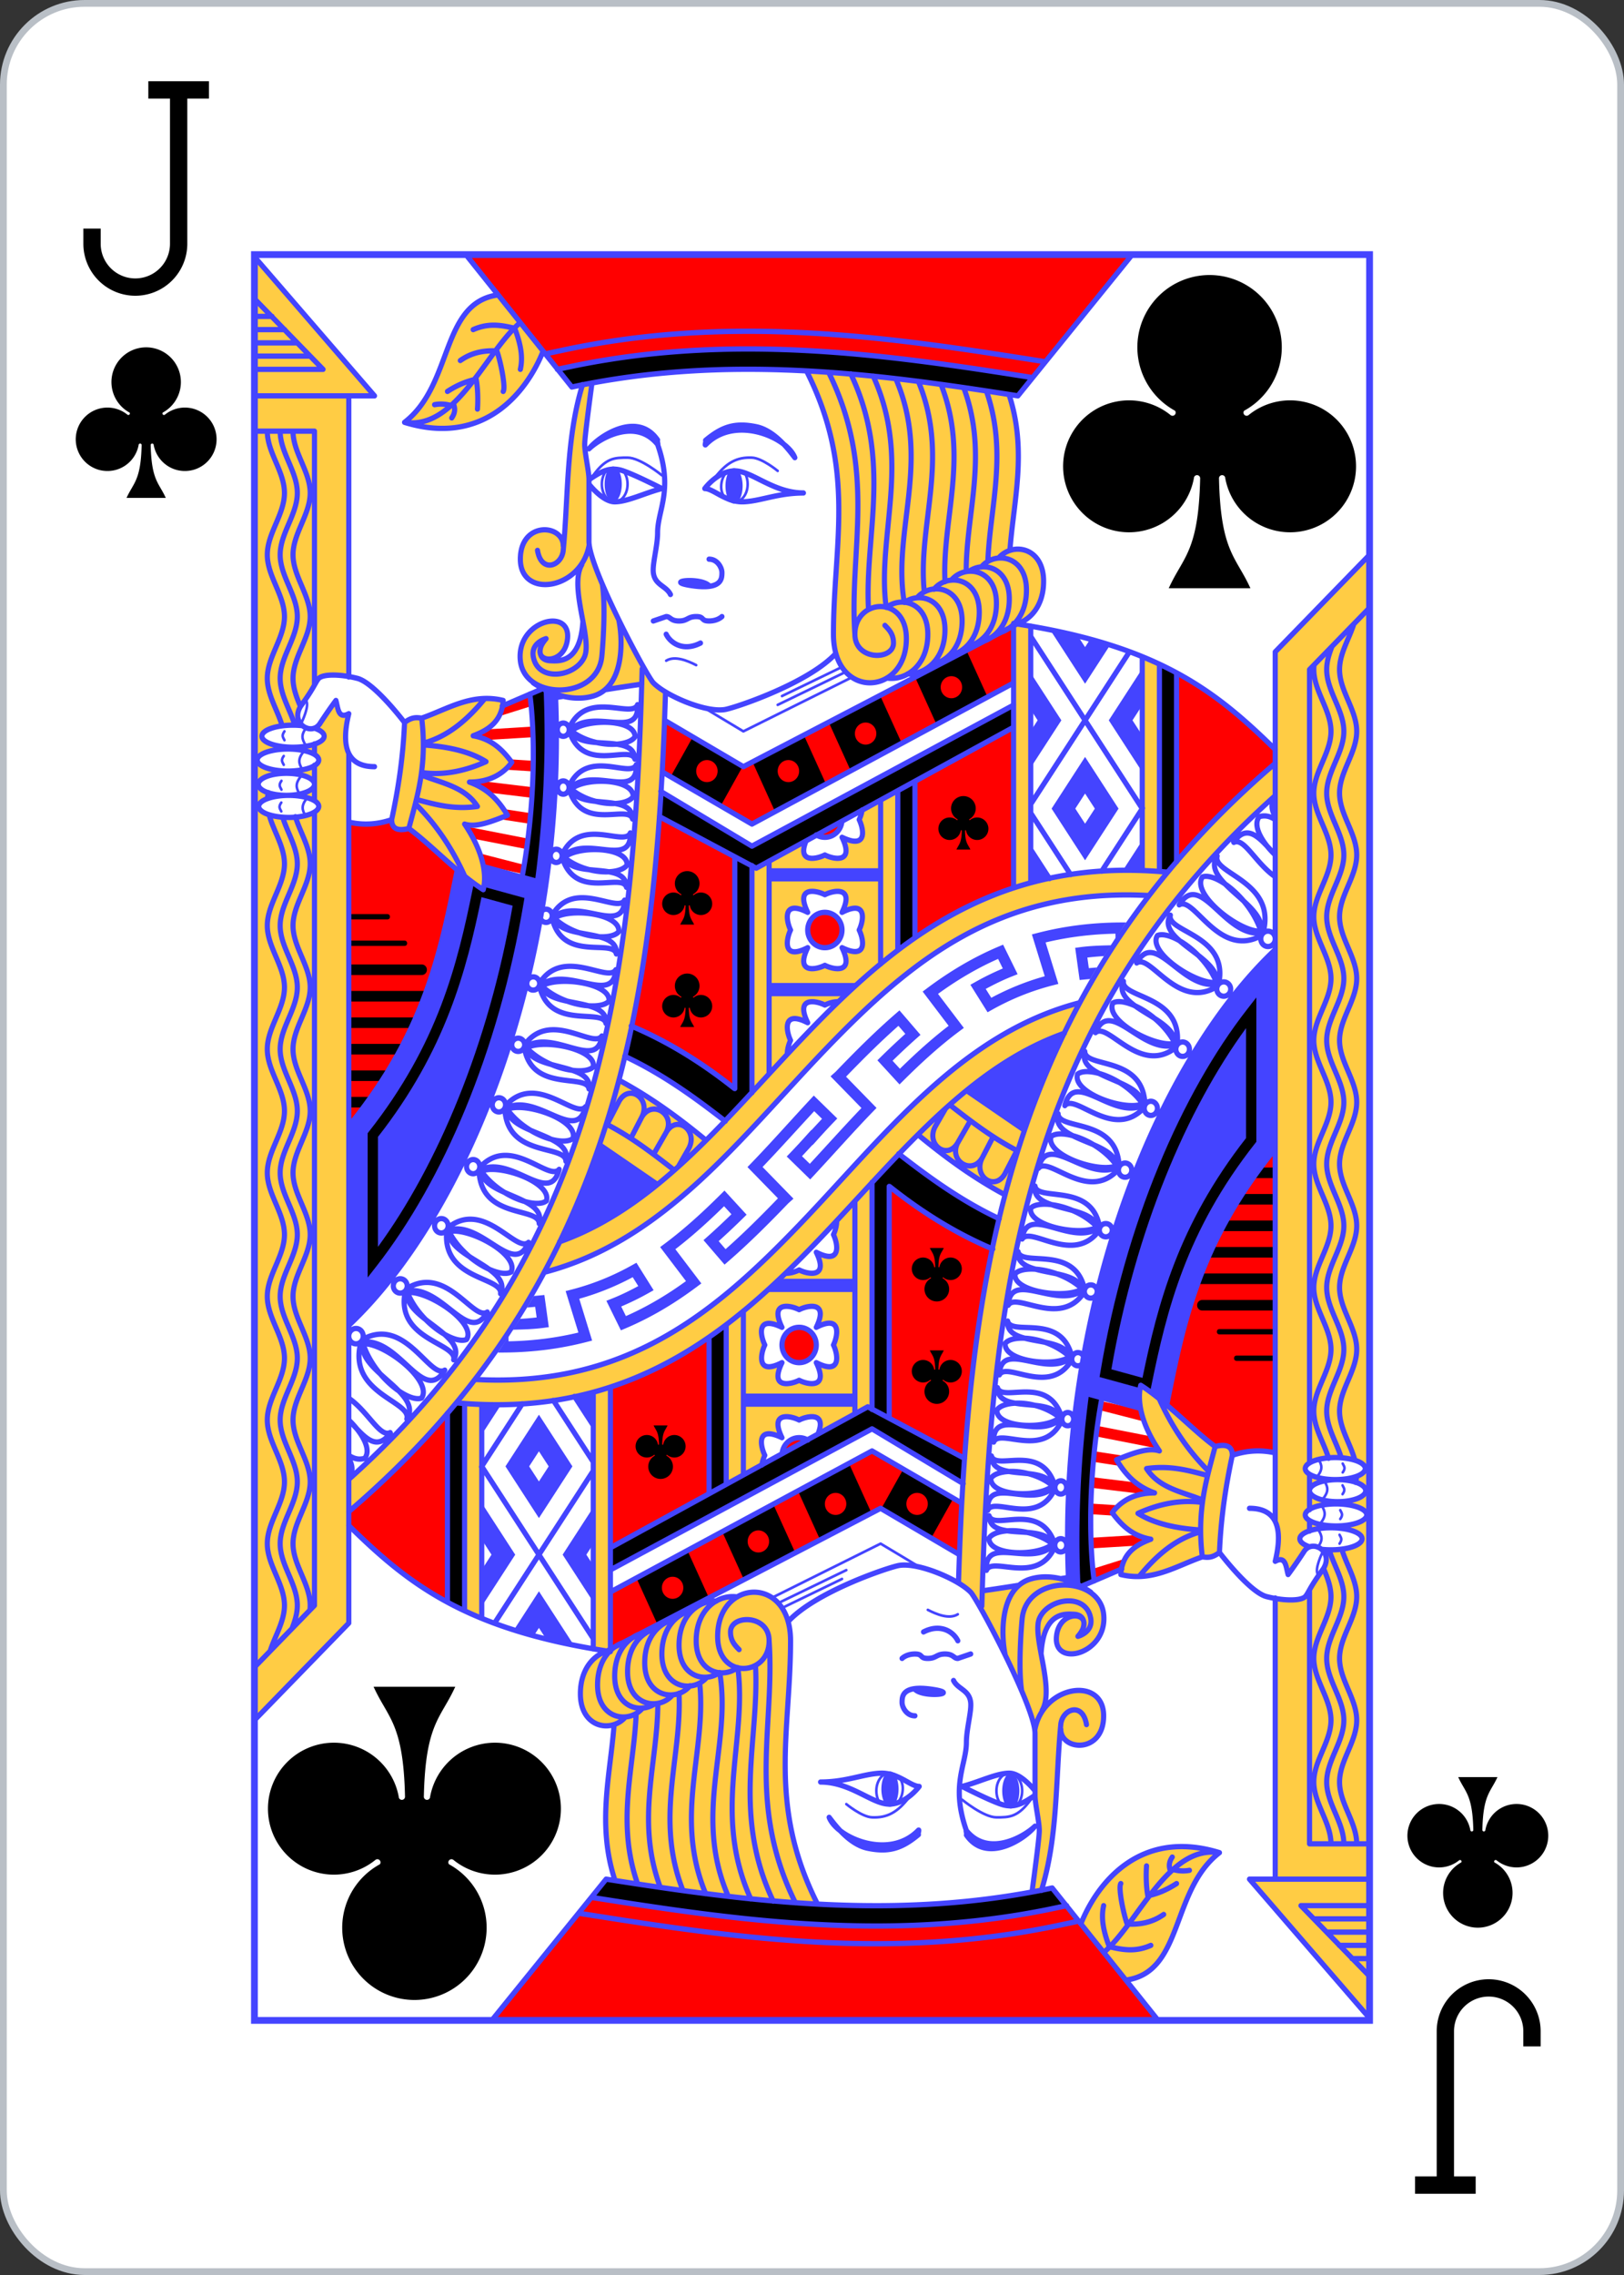 <?xml version="1.0" encoding="UTF-8" standalone="no"?>
<svg xmlns="http://www.w3.org/2000/svg" xmlns:xlink="http://www.w3.org/1999/xlink" width="2.5in" height="3.5in" viewBox="-120 -168 240 336" preserveAspectRatio="none" class="card" face="JC">
   <rect x="-120" y="-168" width="240" height="336" fill="#333333" stroke="none"/>
   <defs>
      <rect id="CJX" width="164.8" height="260.8" x="-82.4" y="-130.4"/>
   </defs>
   <symbol id="CJ" viewBox="-500 -500 1000 1000" preserveAspectRatio="xMinYMid">
      <path d="M50 -460L250 -460M150 -460L150 250A100 100 0 0 1 -250 250L-250 220" stroke="black" stroke-width="80" stroke-linecap="square" stroke-miterlimit="1.5" fill="none"/>
   </symbol>
   <symbol id="C" viewBox="-600 -600 1200 1200" preserveAspectRatio="xMinYMid">
      <path d="M30 150C35 385 85 400 130 500L-130 500C-85 400 -35 385 -30 150A10 10 0 0 0 -50 150A210 210 0 1 1 -124 -51A10 10 0 0 0 -110 -65A230 230 0 1 1 110 -65A10 10 0 0 0 124 -51A210 210 0 1 1 50 150A10 10 0 0 0 30 150Z" fill="black"/>
   </symbol>
   <symbol id="CJ1" preserveAspectRatio="none" viewBox="0 0 1300 2000">
      <path fill="#FC4" d="M0,2.5V1660l110,-110 -0.018,-126.234c105.296,-87.528 180.255,-182.163 233.801,-282.25 -1.872,3.513 -3.775,7.049 -5.742,10.635 139.339,-34.523 228.763,-151.939 326.875,-251.219 98.724,-99.899 202.374,-184.191 377.621,-174.982 7.526,-8.934 14.813,-17.827 21.885,-26.592 -4.277,-0.38 -8.507,-0.689 -12.711,-0.965 1.155,0.06 2.313,0.123 3.467,0.182l-0.381,-234.674c-6.481,-3.039 -12.977,-5.812 -19.758,-8.469l0.096,242.092c0.691,0.036 1.383,0.073 2.074,0.109 -159.047,-6.045 -265.297,63.26 -356.08,148.363 22.003,-20.658 44.856,-40.363 69.137,-58.227l-0.137,-180.627c-13.882,7.38 -27.815,14.802 -41.711,22.193 -0.636,3.926 -2.025,7.877 -3.418,10.664 5,10 10.599,34.355 -20,20 15,30 -10,25 -20,20 -9.483,4.741 -32.455,9.483 -22.014,-15.623l29.811,-16.09C643.528,663.861 614.288,679.411 585,695l-5.035,-2.801 0.258,256.52c-29.078,30.451 -58.047,60.053 -88.42,86.33 11.695,-10.162 23.153,-20.849 34.416,-31.988 -30.273,-24.218 -62.124,-47.482 -101.275,-67.924 -6.813,24.55 -14.315,48.867 -22.598,73.062l67.293,44.893 0.184,0.16c-34.985,27.602 -72.212,50.297 -113.846,64.631 95.578,-192 116.201,-403.263 123.262,-622.42 -17.428,-7.747 -13.268,-13.828 -27.006,-26.035 0.041,-0.67 0.071,-1.285 0.117,-1.984C431.014,428.206 390,348.455 390,325v-70c0,-10 -5,-30 -5,-40 0,-10 10,-80 10,-80l-10,5C363.674,200.667 366.173,265.689 360.268,329.611 360,304.999 310,301.729 310,345c0,37.916 49.696,36.786 71.482,5.906 -8.809,15.273 -2.759,42.101 1.586,64.871C380.073,463.281 354.797,460.347 345,460 338.205,459.759 334.498,456.651 333.396,452.396 337.372,463.072 362.419,459.759 365,435c3.774,-36.204 -60,-20 -55,25 1.226,11.03 7.257,19.357 15.369,24.953 0,0 34.631,25.047 69.631,15.047 5.769,-1.648 10.586,-4.383 14.627,-7.611 15.899,-2.121 31.18,-4.404 41.859,-5.875C441.169,824.334 402.388,1133.537 110,1387.199l-0.021,15.73 -0.119,-838.238c-4.802,-9.885 -4.813,-24.568 -0.006,-44.078v-0.541C97.595,526.439 97.524,513.807 95,505c0,0 -8.695,11.232 -18.695,26.232 -1.838,2.756 -4.227,4.45 -6.809,5.268l1.877,0.395c6.157,2.24 9.932,5.263 9.932,8.59 0,6.904 -16.254,12.5 -36.305,12.5 -20.051,0 -36.305,-5.596 -36.305,-12.5 0,-6.904 16.254,-12.5 36.305,-12.5 3.53,0 6.943,0.173 10.17,0.496l1.066,0.225C50.314,529.013 47.518,519.976 55,510c15,-20 16.464,-26.464 20,-30 4.147,-4.147 18.62,-4.842 34.848,-2.109L109.803,160H140ZM284.047,45.688C216.752,54.569 232.09,147.182 175,190 268.311,217.993 318.087,154.564 336.516,109.393ZM640,125c63.111,116.225 35,199.881 35,305 0,39.694 23.81,56.979 46.227,54.82 43.937,-3.506 110.424,-43.307 166.375,-66.15C905,414.024 920,397.306 920,370 920,360 915,329.999 880.729,334.992 885.775,268.892 906.967,202.614 865,125Zm249.127,293.311 -4.094,2.037 0.08,296.918c6.692,-2.108 13.377,-4.054 20.031,-5.891l-0.412,-290.592c-5.307,-0.83 -10.441,-1.647 -15.605,-2.473zM340,435c-2.607,2.939 -4.409,5.635 -5.553,8.07C335.618,440.293 337.494,437.506 340,435Zm-69.898,67.754C242.496,502.999 219.375,516.875 195,525c-5.603,-0.617 -10.988,-1.7 -20,5 -1.704,40.187 -7.501,76.003 -15,110 0.007,9.98 6.643,13.344 20,10 25.063,17.576 57.075,51.196 86.773,69.311C271.761,699.112 264.289,672.697 245,645c12.993,4.354 31.508,-2.847 50,-10C284.062,617.311 271.314,604.685 250.615,597.463 273.77,597.431 289.967,588.449 300,575c-10.786,-14.059 -23.418,-26.339 -45,-30 18.668,-6.676 33.492,-17.007 35,-40 -6.919,-1.633 -13.528,-2.303 -19.898,-2.246zM39.143,560A35.858,12.5 0 0 1 75,572.5 35.858,12.5 0 0 1 39.143,585 35.858,12.5 0 0 1 3.283,572.5 35.858,12.5 0 0 1 39.143,560Zm-1.885,27.5A32.742,12.5 0 0 1 70,600 32.742,12.5 0 0 1 37.258,612.5 32.742,12.5 0 0 1 4.516,600 32.742,12.5 0 0 1 37.258,587.5ZM40,612.5A35,12.5 0 0 1 75,625 35,12.5 0 0 1 40,637.5 35,12.5 0 0 1 5,625 35,12.5 0 0 1 40,612.5ZM650.322,721.221C655.391,721.25 661.25,723.125 665,725c10,-5 35,-10 20,20 30,-15 25,10 20,20 5,10 10.599,34.355 -20,20 15,30 -10,25 -20,20 -10,5 -35,10 -20,-20 -30,15 -25,-10 -20,-20 -5,-10 -10,-35 20,-20 -9.375,-18.75 -3.125,-23.828 5.322,-23.779zm0,125C655.391,846.25 661.25,848.125 665,850c3.933,-1.966 10.187,-3.932 15.414,-3.77l-14.746,14.529c0.951,-0.927 1.915,-1.84 2.869,-2.764 -4.868,4.706 -9.696,9.448 -14.488,14.221 0.146,-0.145 0.29,-0.292 0.436,-0.438l-33.262,32.771C621.282,899.512 623.141,893.719 625,890c-5,-10 -10,-35 20,-20 -9.375,-18.75 -3.125,-23.828 5.322,-23.779z"/>
   </symbol>
   <symbol id="CJ2" preserveAspectRatio="none" viewBox="0 0 1300 2000">
      <path fill="red" d="M246.471 0L370 150C550.66 112.534 721.908 134.3 890 160L1023.334 0L246.471 0zM884.787 420.898L570 580L478.186 527.742C477.311 547.675 476.399 567.389 475.531 586.553L580 645L885.053 485.211L885 484.4L884.787 420.898zM1075.055 473.844L1075.32 687.189C1109.08 648.912 1146.956 612.04 1189.938 576.455L1190.027 559.941C1155.227 527.288 1121.143 497.912 1075.055 473.844zM320.646 499.514L289.023 509.168L284.645 523.051L322.646 511.449L320.646 499.514zM324.117 534.629L270.094 537.807L259.85 544.922L270.727 549.791L325.303 546.582L324.117 534.629zM884.986 535.115L770.229 596.584L769.914 773.785C804.764 750.445 842.746 730.781 885.102 717.271L884.986 535.115zM297.209 571.627C296.62 574.304 294.729 582.004 293.547 583.42L325.326 585.406L325.334 573.385L297.209 571.627zM293.547 583.42L292.908 583.381C293.076 583.756 293.296 583.72 293.547 583.42zM257.619 594.891C251.588 594.981 268.515 606.482 272.211 609.242L324.252 615.365L324.727 603.338L263.561 596.143C260.639 595.249 258.736 594.874 257.619 594.891zM290.627 627.969C303.058 631.627 278.648 639.283 284.449 639.176L321.365 644.721L322.834 632.807L290.627 627.969zM472.061 636.488C466.166 717.611 456.427 797.028 439.416 874.025C484.625 892.37 523.754 916.873 559.771 944.51L559.783 681.676L472.061 636.488zM160 640C143.42 645.561 126.963 646.415 110.311 642.5L110.156 986.6C198.984 880.847 217.435 789.003 236.426 697.018C216.343 680.41 196.64 661.669 180 650C166.643 653.344 160.007 649.98 160 640zM684.895 642.074L654.932 657.285C657.889 659.011 661.329 660 665 660C675.345 660 683.857 652.145 684.895 642.074zM247.631 647.906L254.496 661.428L318.041 673.523L318.938 661.48L247.631 647.906zM262.609 678.219L266.17 691.477L313.281 701.51L315.637 691.475L262.609 678.219zM665 745A20 20 0 0 0 645 765A20 20 0 0 0 665 785A20 20 0 0 0 685 765A20 20 0 0 0 665 745z"/>
   </symbol>
   <symbol id="CJ3" preserveAspectRatio="none" viewBox="0 0 1300 2000">
      <path fill="#44F" d="M599.754,695h130.337l-0.205,15H600.164ZM599.754,825h103.859l-15.189,15h-87.849zM905.094,474.104l-0.1,41.316 8.055,12.08 -8.111,12.168 -0.1,41.611 35.854,-53.779zM1034.615,469.539 995.975,527.5 1035,586.037 1034.863,544.369 1023.617,527.5 1034.752,510.799ZM927.453,424.717l40.881,61.32 29.141,-43.711 -23.674,-5.953 -5.467,8.201 -7.668,-11.506zM968.334,568.963 929.309,627.5 968.334,686.037 987.846,656.77 1007.357,627.5 987.846,598.23Zm0,41.463 0.375,0.562 11.006,16.512 -11.006,16.512 -0.375,0.562L956.951,627.5ZM904.986,711.417c6.917,-1.744 13.964,-3.413 21.508,-4.781l-21.22,-31.594zM1016.282,697.266 1035,668.943l0.136,28.572c-6.24,-0.106 -12.531,-0.21 -18.854,-0.249zM355.942,1117.82c17.996,-36.037 33.178,-72.46 46.355,-109.484l67.413,44.868c-34.97,27.774 -72.264,50.526 -113.768,64.617zM998.835,782.289c-12.064,0.257 -24.521,0.617 -35.749,2.09l-6.264,0.822 5.176,36.404 5.926,-0.549c2.12,-0.196 4.247,-0.385 6.382,-0.564l7.837,-13.064c-3.163,0.24 -6.295,0.505 -9.424,0.771l-1.711,-12.023c6.353,-0.703 12.818,-1.261 19.418,-1.62l25.792,-38.153 -6.244,0.031c-35.369,0.173 -67.446,4.464 -97.201,11.936l-6.443,1.617 15.004,47.361c-22.248,6.063 -42.873,14.283 -62.326,24.422l-6.484,-10.062c10.007,-5.255 20.196,-10.129 30.734,-14.184l6.453,-2.482 -16.92,-33.457 -5.346,2.197c-29.992,12.327 -57.417,28.353 -83.215,47.127L779,834.713l30.283,38.77c-19.261,14.385 -37.967,30.71 -56.785,48.676l-8.586,-9.092c9.248,-8.733 18.515,-17.2 27.775,-25.191l4.789,-4.133 -24.512,-27.721 -4.666,3.934c-23.766,20.027 -46.627,42.187 -69.652,65.48l-6.053,5.275 36.041,35.895c-19.627,19.928 -39.408,41.356 -60.193,63.215l-9.139,-8.662c5.407,-5.58 10.742,-11.155 15.857,-16.631l4.268,-4.566 -9.135,-8.533 -4.266,4.566c-6.536,6.996 -13.086,13.999 -20.012,20.99l-4.496,4.539 27.387,25.959 4.301,-4.496c24.08,-25.18 46.478,-49.853 68.615,-72.064l4.412,-4.428 -35.529,-35.387c20.304,-20.457 40.44,-39.891 61.051,-57.586l8.035,9.088c-9.373,8.221 -18.736,16.745 -28.057,25.664l-4.486,4.293 25.793,27.316 4.547,-4.398c21.802,-21.086 43.159,-39.847 65.184,-55.799l5.25,-3.803 -30.105,-38.541c21.998,-15.54 45.136,-28.915 70.021,-39.631l5.494,10.865c-10.953,4.536 -21.63,9.585 -31.916,15.238l-5.875,3.229 20.051,31.104 5.096,-2.771c21.955,-11.94 45.269,-21.298 70.961,-27.719l6.451,-1.611 -14.881,-46.979c25.176,-5.853 52.104,-9.35 81.473,-9.92l0.029,5.027M-10,1670 110,1550M340,490c3.259,72.689 0.133,146.002 -10,220l-63.003,-16.796c1.771,9.448 1.717,18.248 -0.224,26.106 -10.168,-6.202 -20.607,-14.221 -30.633,-22.529 -18.706,92.222 -37.156,184.066 -125.984,289.528l0.005,225.474C248.841,1085.098 364.64,805.808 350.936,497.821M428.258,260a10,20 0 0 1 -10,20 10,20 0 0 1 -10,-20 10,20 0 0 1 10,-20 10,20 0 0 1 10,20zM569.129,262.032a10,20 0 0 1 -10,20 10,20 0 0 1 -10,-20 10,20 0 0 1 10,-20 10,20 0 0 1 10,20z"/>
   </symbol>
   <symbol id="CJ4" preserveAspectRatio="none" viewBox="0 0 1300 2000">
      <path fill="black" d="M585,695 472.144,635.82c0.731,-9.553 1.333,-18.454 1.721,-27.602L580,670 885.039,509.676l-0.052,25.052zM439.549,873.41c-2.199,11.53 -4.911,23.275 -7.841,34.769 43.85,19.867 81.12,46.098 116.906,73.455 10.373,-10.761 21.013,-21.807 31.527,-32.624l-0.117,-256.779 -20.258,-10.249 0.006,262.529C523.754,916.873 484.625,892.371 439.549,873.41ZM750.265,787.769l-0.604,-180.377 20.091,-10.554 0.412,176.779c-6.544,4.531 -13.14,9.182 -19.899,14.152zM1075.185,473.913c-6.31,-3.433 -13.043,-6.744 -20.117,-9.89l-0.189,234.525c2.932,0.357 6.003,0.605 9.371,1.009 3.682,-3.877 7.134,-7.871 10.693,-11.942zM330,710c10.133,-73.998 13.259,-147.311 10,-220l-18.949,7.817c0.592,4.488 1.123,9.058 1.597,13.631 6.125,64.647 0.077,137.84 -10.633,193.869zM110.427,966h16.215l9.031,-12h-25.041zM110.222,936h38.588L155,924h-45.599zM110.304,876h72.578l4.926,-12h-78.084zM110.427,906h56.65l6.158,-12h-63.013zM110.304,846h85.714l4.516,-12h-90.23zM110.885,816H195c3.347,0.047 6.085,-2.653 6.085,-6 0,-3.347 -2.739,-6.047 -6.085,-6h-84.696zM110.014,783H175c4.057,0.057 4.057,-6.057 0,-6h-64.986zM110.014,753H155c4.057,0.057 4.057,-6.057 0,-6h-45.567zM255.631,712.936l-1.301,6.197C236.571,803.793 214.141,893.827 133.34,993.469L132,995.121v163.473l10.682,-13.32c76.408,-95.292 141.945,-241.845 171.152,-411.162l0.934,-5.404zm9.094,14.846L301,737.455C273.075,894.628 213.409,1031.523 144,1123.869V999.309c79.262,-98.449 103.144,-188.695 120.725,-271.527zM754.336,552.862l-25.055,-53.688 -59.849,30.324 25.747,55.172M712.5,530c6.904,0 12.5,5.596 12.5,12.5 0,6.904 -5.596,12.5 -12.5,12.5 -6.904,0 -12.5,-5.596 -12.5,-12.5 0,-6.904 5.596,-12.5 12.5,-12.5zM770.068,478.361l25.159,53.913 59.387,-31.313 -24.425,-52.34zM812.5,477.5c6.904,0 12.5,5.596 12.5,12.5 0,6.904 -5.596,12.5 -12.5,12.5 -6.904,0 -12.5,-5.596 -12.5,-12.5 0,-6.904 5.596,-12.5 12.5,-12.5zM580.725,574.767l26.03,55.778 59.723,-30.594 -26.014,-55.745zM622.5,572.5c6.904,0 12.5,5.596 12.5,12.5 0,6.904 -5.596,12.5 -12.5,12.5 -6.904,0 -12.5,-5.596 -12.5,-12.5 0,-6.904 5.596,-12.5 12.5,-12.5zM510.928,546.504l-25.942,45.228 58.425,32.917 25.905,-45.162zm26.793,31.301c3.974,5.645 2.619,13.443 -3.026,17.417 -5.645,3.974 -13.443,2.619 -17.417,-3.026 -3.974,-5.645 -2.619,-13.443 3.026,-17.417 5.645,-3.974 13.443,-2.619 17.417,3.026zM906.793,139.3l-13.317,-2.036C788.176,121.164 680.547,106.362 569.412,106.902c-66.681,0.324 -134.623,6.172 -204.082,20.576l-12.119,2.405L370,150c180.66,-37.466 351.908,-15.7 520,10L906.937,139.675 1040,-20"/>
   </symbol>
   <symbol id="CJ5" preserveAspectRatio="none" viewBox="0 0 1300 2000">
      <path stroke="#44F" stroke-linecap="round" stroke-linejoin="round" stroke-width="6" fill="none" d="M921.558,121.325l-25.06,-3.831C790.986,101.362 682.195,86.319 569.248,86.885 501.48,87.224 432.215,93.183 361.268,107.896l-22.184,4.6M425,415c5,25 5,75 -30,85 -35,10 -70,-15 -70,-15M110,478.448V160M7.4505806e-8,1660 110,1550V565.476M109.952,1423.791C424.079,1162.69 468.218,839.167 479.238,495.464M355.727,1118.101C598.778,1034.369 691.652,666.23 1063.973,699.43M337.798,1152.659C477.381,1117.627 566.804,1000.211 664.916,900.932 763.64,801.032 867.291,716.741 1042.07,725.935M452.012,469.223C442.44,813.792 407.376,1129.21 110,1387.2M1075,473.933v213.595M1055,464.08V698.413M1035,455.46V697.397M905,420.772V711.33M885,417.693V717.28M888.351,418.243C1053.687,443.043 1120.384,493.996 1190.053,560.563M411.109,985.253c28.188,14.13 52.952,32.587 77.586,51.208M425.075,935.134c39.019,20.444 70.871,43.709 100.957,67.668M431.664,907.977c43.893,20.069 81.163,46.299 117.275,73.608M439.2,873.673c45.425,18.698 84.554,43.2 120.342,70.782M475.757,586.08 580,645 885.052,485.211M473.693,607.988 580,670 885.077,510.198M472.061,636.489 585,695 884.973,535.337M560,682.157V944.565M580,692.027V949.354M600,686.947V927.439M730,617.816V803.492M750,607.245v180.717M770,596.88v176.713M478.285,527.592 570,580 889.196,418.274M685,765a20,20 0 0 0 -20,-20 20,20 0 0 0 -20,20 20,20 0 0 0 20,20 20,20 0 0 0 20,-20v0M645,745c-15,-30 10,-25 20,-20 10,-5 35,-10 20,20 30,-15 25,10 20,20 5,10 10.599,34.355 -20,20 15,30 -10,25 -20,20 -10,5 -35,10 -20,-20 -30,15 -25,-10 -20,-20 -5,-10 -10,-35 20,-20v0M621.222,904.551C621.281,899.512 623.141,893.719 625,890c-5,-10 -10,-35 20,-20 -15,-30 10,-25 20,-20 3.933,-1.966 10.186,-3.933 15.413,-3.77M654.932,657.285C657.889,659.011 661.329,660 665,660c10.345,0 18.856,-7.855 19.894,-17.926M708.47,629.032C707.858,633.057 706.429,637.142 705,640c5,10 10.599,34.355 -20,20 15,30 -10,25 -20,20 -9.483,4.741 -32.455,9.483 -22.013,-15.623M402.493,1008.329l67.145,44.763M905.363,433.044l129.765,194.647M1035.361,626.959l-47.642,71.463M905.819,633.729l45.682,68.523M1019.995,450.008C981.781,507.328 942.838,565.743 905.982,621.026M905.55,674.789l21.318,31.977M1016.166,697.213 1035,668.963M438.925,1000.675l12.606,-23.725c12.105,-20.216 39.571,-3.424 28.547,17.131l-14.461,24.478M480.078,994.081c12.105,-20.216 37.365,-2.357 26.341,18.198l-12.107,20.494M411.109,985.253l14.081,-26.502c12.105,-20.216 37.365,-2.356 26.341,18.198M70,487.069V200H1.1920929e-6M70,566.092V554.187M70,618.432V578.407M-1.4901161e-7,1600 70,1530V631.363M2.9802322e-7,160H140L0,2.5M0,130H80L-1.1920929e-6,50M315,895a7.5,7.5 0 0 1 -7.5,7.5 7.5,7.5 0 0 1 -7.5,-7.5 7.5,7.5 0 0 1 7.5,-7.5 7.5,7.5 0 0 1 7.5,7.5v0M315,895c30,-40 80,5 90,-10M315,900c9.92,49.006 72.409,27.159 75,45M317.967,896.204C350.854,878.304 400,925 405,885M390,945C395,915 323.67,924.636 317.582,898.758 342.271,923.29 385,930 395,920M395,920c4.031,-20.98 -63.401,-33.217 -80,-20M332.448,825.126a7.46,7.5 0 0 1 -7.022,7.916 7.46,7.5 0 0 1 -7.874,-7.059 7.46,7.5 0 0 1 7.022,-7.916 7.46,7.5 0 0 1 7.874,7.059v0M332.448,825.126C359.967,783.477 412.179,825.547 421.257,810M332.732,830.118c12.637,48.359 73.452,22.978 77.039,40.641M335.463,826.158C367.105,806.409 418.565,850.22 421.257,810M409.771,870.759c3.26,-30.237 -67.029,-16.541 -74.545,-42.029 25.912,23.081 68.727,27.339 78.089,16.784M413.316,845.514c2.811,-21.176 -64.85,-29.54 -80.583,-15.396M347.101,748.305a7.124,7.5 0 0 1 -6.53,8.077 7.124,7.5 0 0 1 -7.673,-6.874 7.124,7.5 0 0 1 6.53,-8.077 7.124,7.5 0 0 1 7.673,6.874v0M347.101,748.305c25.358,-42.277 76.13,-1.433 84.456,-17.186M347.482,753.289c13.127,48.052 70.631,21.264 74.443,38.839M350.003,749.266c29.776,-20.479 79.868,22.124 81.555,-18.148M421.926,792.128c2.449,-30.304 -64.357,-14.978 -72.093,-40.284 25.246,22.473 66.216,25.734 74.922,14.964M424.755,766.808c2.218,-21.236 -62.563,-28.025 -77.273,-13.519M358.61,679.76a6.852,7.5 0 0 1 -5.624,8.638 6.852,7.5 0 0 1 -7.892,-6.155 6.852,7.5 0 0 1 5.624,-8.638 6.852,7.5 0 0 1 7.892,6.155v0M358.61,679.76C379.592,635.345 431.45,671.448 438.192,655M359.366,684.691c16.35,46.688 69.351,14.799 74.384,31.965M361.466,680.455C388.391,657.359 439.736,695.276 438.192,655M433.751,716.655c-0.032,-30.414 -62.847,-9.104 -72.245,-33.617 25.956,20.107 65.471,19.651 72.969,8.134M434.475,691.172c0.459,-21.358 -62.151,-22.264 -75.108,-6.482M366.668,602.411a6.762,7.5 0 0 1 -5.549,8.638 6.762,7.5 0 0 1 -7.788,-6.155 6.762,7.5 0 0 1 5.549,-8.638 6.762,7.5 0 0 1 7.788,6.155v0M366.668,602.411c20.705,-44.414 71.877,-8.311 78.53,-24.76M367.415,607.342c16.134,46.688 68.434,14.799 73.4,31.965M369.486,603.107c26.57,-23.096 77.235,14.821 75.712,-25.455M440.815,639.307c-0.031,-30.414 -62.016,-9.104 -71.29,-33.617 25.613,20.107 64.605,19.651 72.004,8.134M441.53,613.824c0.453,-21.358 -61.329,-22.264 -74.115,-6.482M366.798,536.693a6.924,7.5 0 0 1 -5.482,8.789 6.924,7.5 0 0 1 -8.114,-5.938 6.924,7.5 0 0 1 5.482,-8.789 6.924,7.5 0 0 1 8.114,5.938v0M366.798,536.693c20.172,-44.973 73.387,-10.296 79.819,-26.923M367.675,541.602c17.59,46.227 70.395,12.902 75.874,29.925M369.698,537.311c26.667,-23.823 79.405,12.68 76.918,-27.541M443.549,571.527c-0.732,-30.403 -63.693,-7.386 -73.751,-31.635 26.682,19.392 66.587,17.859 73.896,6.14M443.694,546.033c-0.028,-21.364 -63.293,-20.561 -76.019,-4.43M292.672,964.013a7.73,8.033 0 0 1 -8.614,6.994 7.73,8.033 0 0 1 -6.73,-8.952 7.73,8.033 0 0 1 8.614,-6.994 7.73,8.033 0 0 1 6.73,8.952v0M292.672,964.013c35.714,-38.606 81.208,15.762 93.322,1.121M292.044,969.328c3.99,53.393 70.658,38.328 71.067,57.632M295.556,965.68c35.891,-14.734 80.297,41.325 90.438,-0.546M363.111,1026.96c8.884,-31.239 -65.294,-30.31 -68.269,-58.615 22.173,29.303 65.039,42.016 76.525,32.691M371.367,1001.036c6.76,-21.777 -60.682,-43.591 -79.323,-31.708M262.606,1034.063a7.673,8.013 0 0 1 -8.611,6.894 7.673,8.013 0 0 1 -6.601,-8.994 7.673,8.013 0 0 1 8.611,-6.894 7.673,8.013 0 0 1 6.601,8.994v0M262.606,1034.063c35.786,-38.169 80.465,16.492 92.617,2.003M261.936,1039.359c3.494,53.295 69.797,38.901 70.034,58.16M265.454,1035.753c35.752,-14.356 79.338,41.981 89.769,0.313M331.971,1097.518c9.091,-31.076 -64.543,-30.852 -67.249,-59.113 21.752,29.439 64.188,42.526 75.67,33.333M340.392,1071.738c6.9,-21.658 -59.849,-44.056 -78.455,-32.38M225.491,1102.246a7.898,8.152 0 0 1 -9.769,5.591 7.898,8.152 0 0 1 -5.417,-10.083 7.898,8.152 0 0 1 9.769,-5.591 7.898,8.152 0 0 1 5.417,10.082v0M225.491,1102.246c41.975,-32.813 79.539,29.179 94.014,16.5M224.041,1107.47c-4.174,54.177 65.425,50.06 62.873,69.478M228.146,1104.392c38.486,-8.856 74.694,54.653 91.36,14.353M286.914,1176.948c13.765,-29.85 -61.243,-41.14 -59.898,-70.002 17.877,33.026 59.188,52.832 72.213,45.377M299.228,1152.323c10.167,-20.715 -54.549,-53.693 -75.187,-44.852M177.494,1171.167a8.084,8.122 0 0 1 -10.525,4.484 8.084,8.122 0 0 1 -4.463,-10.574 8.084,8.122 0 0 1 10.525,-4.484 8.084,8.122 0 0 1 4.463,10.574v0M177.494,1171.167c46.141,-27.976 77.917,37.499 93.971,26.5M175.474,1176.186c-9.891,53.225 61.377,56.663 56.757,75.625M179.973,1173.58c40.094,-4.617 70.332,62.213 91.492,24.087M232.231,1251.811c17.119,-28.087 -58.05,-47.373 -53.675,-75.823 14.756,34.651 54.74,58.735 68.774,52.755M247.329,1228.744c12.506,-19.426 -49.929,-59.087 -71.856,-52.557M126.003,1228.766a8.414,8.715 0 0 1 -11.224,4.094 8.414,8.715 0 0 1 -3.952,-11.625 8.414,8.715 0 0 1 11.224,-4.093 8.414,8.715 0 0 1 3.952,11.625v0M126.003,1228.766c49.745,-26.853 78.519,45.407 95.909,34.709M123.579,1234.005c-13.721,56.334 60.095,64.816 54.068,84.812M128.422,1231.516c41.952,-2.244 69.039,71.364 93.49,31.959M177.647,1318.817c19.603,-28.926 -57.24,-54.644 -50.853,-84.816 13.087,38.103 53.066,66.588 68.032,61.13M194.826,1295.13c14.25,-19.961 -48.045,-66.641 -71.247,-61.125M110.323,1212.531C248.864,1085.094 364.673,805.728 350.93,497.689M128.501,1363.393C136.699,1353.801 126.187,1335.136 110,1320M110,1360c7.738,5.039 13.609,4.707 18.501,3.393M110,1385c5.306,-6.524 4.355,-12.857 1.003,-19.872M110,1320c17.689,18.562 31.778,36.964 48.471,14.665M110.704,1295.793c22.171,15.196 35.716,44.344 47.538,38.425M110.313,986.836C198.985,880.847 217.434,789.003 236.453,697.044M15,200c0,24.267 20,45.733 20,70 0,24.267 -20,45.733 -20,70M17.257,634.906C22.489,653.366 35,670.807 35,690c0,24.267 -20,45.733 -20,70M16.199,609.324c-0.448,2.082 -0.786,4.178 -0.988,6.295M15,340c0,24.267 20,45.733 20,70 0,24.267 -20,45.733 -20,70 0,18.667 11.834,35.676 17.296,53.577M15,760c0,24.267 20,45.733 20,70 0,24.267 -20,45.733 -20,70 0,24.267 20,45.733 20,70 0,24.267 -20,45.733 -20,70 0,24.267 20,45.733 20,70 0,24.267 -20,45.733 -20,70 0,24.267 20,45.733 20,70 0,24.267 -20,45.733 -20,70 0,24.267 20,45.733 20,70 0,24.267 -20,45.733 -20,70 0,24.267 20,45.733 20,70 0,17.992 -10.994,34.445 -16.68,51.641M30,200c0,24.267 20,45.733 20,70 0,24.267 -20,45.733 -20,70M33.147,637.832C38.78,655.219 50,671.824 50,690c0,24.267 -20,45.733 -20,70M30,340c0,24.267 20,45.733 20,70 0,24.267 -20,45.733 -20,70 0,18.209 11.261,34.842 16.883,52.264M30,760c0,24.267 20,45.733 20,70 0,24.267 -20,45.733 -20,70 0,24.267 20,45.733 20,70 0,24.267 -20,45.733 -20,70 0,24.267 20,45.733 20,70 0,24.267 -20,45.733 -20,70 0,24.267 20,45.733 20,70 0,24.267 -20,45.733 -20,70 0,24.267 20,45.733 20,70 0,24.267 -20,45.733 -20,70 0,24.267 20,45.733 20,70 0,8.743 -2.596,17.123 -5.918,25.401M45,200c0,24.267 20,45.733 20,70 0,24.267 -20,45.733 -20,70M47.774,636.652C53.267,654.469 65,671.413 65,690c0,24.267 -20,45.733 -20,70M45,340c0,24.267 20,45.733 20,70 0,24.267 -20,45.733 -20,70 0,11.029 4.131,21.479 8.638,31.876M45,760c0,24.267 20,45.733 20,70 0,24.267 -20,45.733 -20,70 0,24.267 20,45.733 20,70 0,24.267 -20,45.733 -20,70 0,24.267 20,45.733 20,70 0,24.267 -20,45.733 -20,70 0,24.267 20,45.733 20,70 0,24.267 -20,45.733 -20,70 0,24.267 20,45.733 20,70 0,24.267 -20,45.733 -20,70 0,24.267 20,45.733 20,70 0,1.502 -0.077,2.993 -0.22,4.475M9.747479e-5,115H64.039M3.2732335e-4,100H48.851M-3.7619512e-4,85 35.304,85M3.2874958e-5,70H20.525M140,580c-29.951,-0.016 -40.027,-19.94 -30,-60 -12.409,6.549 -12.465,-6.157 -15,-15 0,0 -8.695,11.232 -18.695,26.232C66.305,546.232 40,530 55,510c15,-20 16.464,-26.464 20,-30 5,-5 25,-5 45,0 20,5 55,50 55,50 -1.704,40.187 -7.501,76.003 -15,110 -16.58,5.561 -33.036,6.416 -49.377,2.902M71.373,536.894c6.157,2.24 9.933,5.263 9.933,8.591 0,6.904 -16.254,12.5 -36.305,12.5 -20.051,0 -36.305,-5.596 -36.305,-12.5 0,-6.904 16.254,-12.5 36.305,-12.5 3.53,0 6.943,0.173 10.17,0.497M75,572.5A35.858,12.5 0 0 1 39.142,585 35.858,12.5 0 0 1 3.284,572.5 35.858,12.5 0 0 1 39.142,560 35.858,12.5 0 0 1 75,572.5v0M70,600A32.742,12.5 0 0 1 37.258,612.5 32.742,12.5 0 0 1 4.516,600 32.742,12.5 0 0 1 37.258,587.5 32.742,12.5 0 0 1 70,600v0M75,625A35,12.5 0 0 1 40,637.5 35,12.5 0 0 1 5,625 35,12.5 0 0 1 40,612.5 35,12.5 0 0 1 75,625v0M175,530c9.012,-6.7 14.397,-5.617 20,-5 6.602,53.925 -5.186,88.42 -15,125 -13.357,3.344 -19.993,-0.02 -20,-10M195,525c30,-10 58.099,-28.711 95,-20 -0.465,7.087 -2.195,12.971 -4.912,17.916C278.989,534.014 267.914,540.382 255,545c21.582,3.661 34.214,15.941 45,30 -10.033,13.449 -26.229,22.431 -49.384,22.463C271.315,604.685 284.062,617.311 295,635c-18.492,7.153 -37.007,14.354 -50,10 19.289,27.697 26.761,54.112 21.773,74.31C237.075,701.195 205.063,667.576 180,650M268.591,502.865c-19.968,23.703 -42.549,42.82 -71.627,50.534l0.314,2.014c27.151,1.82 53.022,6.851 72.722,18.898 -24.548,10.717 -49.297,15.727 -74.99,12.402l-0.156,2.753C218.159,598.765 244.968,602.452 260,625c-27.967,3.853 -49.066,-2.197 -70.957,-7.729l-1.28,4.911c23.946,23.099 43.122,50.723 57.776,82.638M409.668,492.691c15.885,-2.427 31.2,-4.718 41.922,-6.162M340.523,503.13c2.789,-0.3 10.017,-1.362 19.685,-2.832M288.81,511.329l47.735,-19.89 3.637,2.778C343.136,565.525 339.937,637.433 330,710l-62.98,-16.795M321.054,497.738c0.589,4.567 1.12,9.137 1.594,13.711 6.125,64.647 0.077,137.84 -10.709,193.962M643.803,132.176C701.96,244.697 675,327.057 675,430c0,75 85,70 85,5 0,-50 -60,-45.311 -60,-5 0,30 45,30 45,10 0,-10 -5,-15 -10,-20M669.34,133.266C726.4,245.602 693.068,334.167 700,430M695.19,135.073c48.26,98.566 16.053,183.258 20.658,266.387M721.351,137.594c45.155,96.517 4.146,179.666 15.029,261.376M747.735,140.737c41.294,93.23 -4.038,170.597 9.712,252.602M773.953,143.54c37.352,87.708 -1.183,161.463 6.958,238.512M800.409,147.046c33.11,81.81 1.072,151.58 4.616,223.483M827.096,151.351c28.605,75.469 2.72,140.801 2.651,207.295M853.334,154.703c24.951,69.449 4.407,130.388 1.698,191.728M879.702,158.639c21.365,63.523 5.329,120.003 1.027,176.354M737.198,479.634C760.06,482.813 785,465.209 785,430c0,-35.779 -30.724,-43.554 -48.2,-30.312M761.394,474.984C783.006,475.603 805,458.064 805,425c0,-35.174 -29.693,-43.284 -47.303,-30.966M789.49,464.367C808.171,460.965 825,443.922 825,415c0,-38.859 -36.24,-44.685 -52.39,-26.43M809.418,454.38C828.128,451.009 845,433.959 845,405c0,-39.224 -36.924,-44.792 -52.84,-25.909M829.835,444.303C848.378,440.754 865,423.744 865,395c0,-39 -36.504,-44.727 -52.566,-26.23M846.344,438.983C864.27,434.82 880,417.962 880,390c0,-34.529 -28.614,-42.977 -46.321,-31.623M867.705,428.641C885.059,423.957 900,407.252 900,380c0,-39.087 -36.667,-44.753 -52.673,-26.106M887.601,418.669C904.999,414.024 920,397.306 920,370c0,-38.91 -36.337,-44.701 -52.455,-26.357M393.488,145.734C390.692,165.756 385,207.455 385,215c0,10 5,30 5,40v70c0,30 67.094,152.094 75,160 15,15 63.177,34.874 85,30 15.768,-3.522 96.225,-30.183 127.661,-63.115M382.576,147.228C363.268,207.665 366.103,272.149 360,335c-1.733,17.844 -25.582,26.283 -30,0M390,330c-10,50 -80,60 -80,15 0,-43.271 50,-40 50,-15M381.642,351.232c-15,25 12.013,83.236 3.358,103.768 -9.923,23.54 -55,30 -60,0 -2.599,-15.596 15,-20 15,-20M382.947,415C380.073,463.281 354.797,460.347 345,460 330.009,459.469 330,445 340,435M405.624,373.525c4.031,25.81 0.439,70.852 -0.624,81.475 -5,50 -90,50 -95,5 -5,-45 58.774,-61.204 55,-25 -3.544,33.995 -49.455,27.568 -25,0M480,430c5,10 20,20 40,10M465,415l15,-5c5,0 5,5 15,5 10,0 10,-5 20,-5 10,0 5,5 15,5 10,0 15,-5 15,-5M390,220c11.318,-14.134 56.376,-43.415 80,-10 -1.399,-1.496 1.277,6.539 0,5 -25.008,-30.136 -66.371,-7.783 -80,5v0M630,230c-5.438,-6.79 -22.697,-30.539 -45,-35 -25,-5 -40,0 -59.073,15.401 1.399,-1.496 -1.412,6.416 0,5C560.27,180.947 621.088,207.036 630,230v0M470,215c18.673,51.658 0,74.505 0,100 0,15 -6.095,35.06 -5,45 1.595,14.471 15,15 20,25M530,375c-10,-10 -55,-5 -20,0 35,5 35,-7.929 35,-15 0,-5 -5,-15 -15,-15M525,265c0,0 15,-20 35,-20 20,0 45,25 80,25 -30,0 -50.011,9.323 -70,10 -20.501,0.695 -35,-15 -45,-15M390,255c15,-10 25,-15 40,-10 15,5 45,20 45,20M475,265c-20,5 -40,15 -55,15 -14.142,0 -30,-20 -30,-20M246.471,5.6251884e-5 370,150c180.66,-37.466 351.908,-15.7 520,10L1023.334,-3.2305717e-4M906.793,139.3l-13.317,-2.036C788.176,121.164 680.547,106.362 569.412,106.902c-66.681,0.324 -134.623,6.172 -204.082,20.576l-12.231,2.537M284.046,45.688C216.752,54.57 232.09,147.182 175,190c93.311,27.993 143.088,-35.437 161.516,-80.608M175,190c59.989,9.229 94.425,-79.494 134.753,-112.881M310,130c3.622,-15.522 -0.587,-31.178 -6.695,-46.867M255,85c18.364,-7.903 33.498,-4.91 48.503,-1.481M240,120c13.663,-9.296 27.374,-11.325 41.122,-10.975M290,155c3.267,-4.481 -3.393,-36.023 -7.714,-46.574M225,155c11.905,-7.533 22.973,-11.691 33.555,-13.886M260,175c0.69,-8.732 0.615,-23.442 -1.616,-34.617M210,170c7.27,-1.286 13.646,-0.613 19.568,1.056M230,185c4.485,-6.253 3.934,-11.496 1.8,-16.426"/>
   </symbol>
   <symbol id="CJ6" preserveAspectRatio="none" viewBox="0 0 1300 2000">
      <path stroke="#44F" stroke-linecap="round" stroke-linejoin="round" stroke-width="3" fill="none" d="M524.942,513.716 570,540 696.329,478.873M61.132,535.04C54.179,543.563 55,548.227 59.572,555.454M57.437,562.749c-6.953,8.523 -6.132,13.187 -1.559,20.414M54.358,590.664c-6.953,8.523 -6.132,13.187 -1.559,20.414M61.337,615.5c-6.953,8.523 -6.132,13.187 -1.559,20.414M35,540c-3.989,5.328 -1.136,7.235 0,10M34.179,567.915c-3.989,5.328 -1.136,7.235 0,10M31.511,596.034c-3.989,5.328 -1.136,7.235 0,10M31.305,620.665c-3.989,5.328 -1.136,7.235 0,10M60,505c5,5 -5,25 -5,25M395,250c15,-20 25,-20 40,-20 15,0 40,20 40,20M535,255c15,-20 27.855,-25.694 45,-25 12.009,0.486 30,15 30,15M430.149,245.272C433.131,248.928 435,254.173 435,260c0,11.046 -6.716,20 -15,20 -8.284,0 -15,-8.954 -15,-20 0,-6.19 2.109,-11.724 5.422,-15.392M573.022,250.068C574.281,252.994 575,256.385 575,260c0,11.046 -6.716,20 -15,20 -8.284,0 -15.871,-6.052 -15.871,-17.097 0,-6.372 2.235,-12.048 5.717,-15.711M610,510l78.911,-37.135M615,500l69.819,-32.856M480,460c10.058,-6.049 25,0 35,5"/>
      <use xlink:href="#C" height="75" width="75" transform="translate(504,728)scale(1,0.972)rotate(0)translate(-37,-37)"/>
      <use xlink:href="#C" height="75" width="75" transform="translate(504,844)scale(1,0.972)rotate(0)translate(-37,-37)"/>
      <use xlink:href="#C" height="75" width="75" transform="translate(826,643)scale(1,0.972)rotate(0)translate(-37,-37)"/>
   </symbol>
   <rect width="239" height="335" x="-119.5" y="-167.5" rx="12" ry="12" fill="white" stroke="#B9BFC6"/>
   <use width="164.8" height="260.8" x="-82.4" y="-130.4" xlink:href="#CJ1"/>
   <use transform="rotate(180)" width="164.8" height="260.8" x="-82.4" y="-130.4" xlink:href="#CJ1"/>
   <use width="164.8" height="260.8" x="-82.4" y="-130.4" xlink:href="#CJ2"/>
   <use transform="rotate(180)" width="164.8" height="260.8" x="-82.4" y="-130.4" xlink:href="#CJ2"/>
   <use width="164.8" height="260.8" x="-82.4" y="-130.4" xlink:href="#CJ3"/>
   <use transform="rotate(180)" width="164.8" height="260.8" x="-82.4" y="-130.4" xlink:href="#CJ3"/>
   <use width="164.8" height="260.8" x="-82.4" y="-130.4" xlink:href="#CJ4"/>
   <use transform="rotate(180)" width="164.8" height="260.8" x="-82.4" y="-130.4" xlink:href="#CJ4"/>
   <use width="164.8" height="260.8" x="-82.4" y="-130.4" xlink:href="#CJ5"/>
   <use transform="rotate(180)" width="164.8" height="260.8" x="-82.4" y="-130.4" xlink:href="#CJ5"/>
   <use width="164.8" height="260.8" x="-82.4" y="-130.4" xlink:href="#CJ6"/>
   <use transform="rotate(180)" width="164.8" height="260.8" x="-82.4" y="-130.4" xlink:href="#CJ6"/>
   <use xlink:href="#CJ" height="32" width="32" x="-114.4" y="-156"/>
   <use xlink:href="#C" height="26.769" width="26.769" x="-111.784" y="-119"/>
   <use xlink:href="#C" height="55.68" width="55.68" x="30.915" y="-132.16"/>
   <g transform="rotate(180)">
      <use xlink:href="#CJ" height="32" width="32" x="-114.4" y="-156"/>
      <use xlink:href="#C" height="26.769" width="26.769" x="-111.784" y="-119"/>
      <use xlink:href="#C" height="55.68" width="55.68" x="30.915" y="-132.16"/>
   </g>
   <use xlink:href="#CJX" stroke="#44F" fill="none"/>
</svg>

